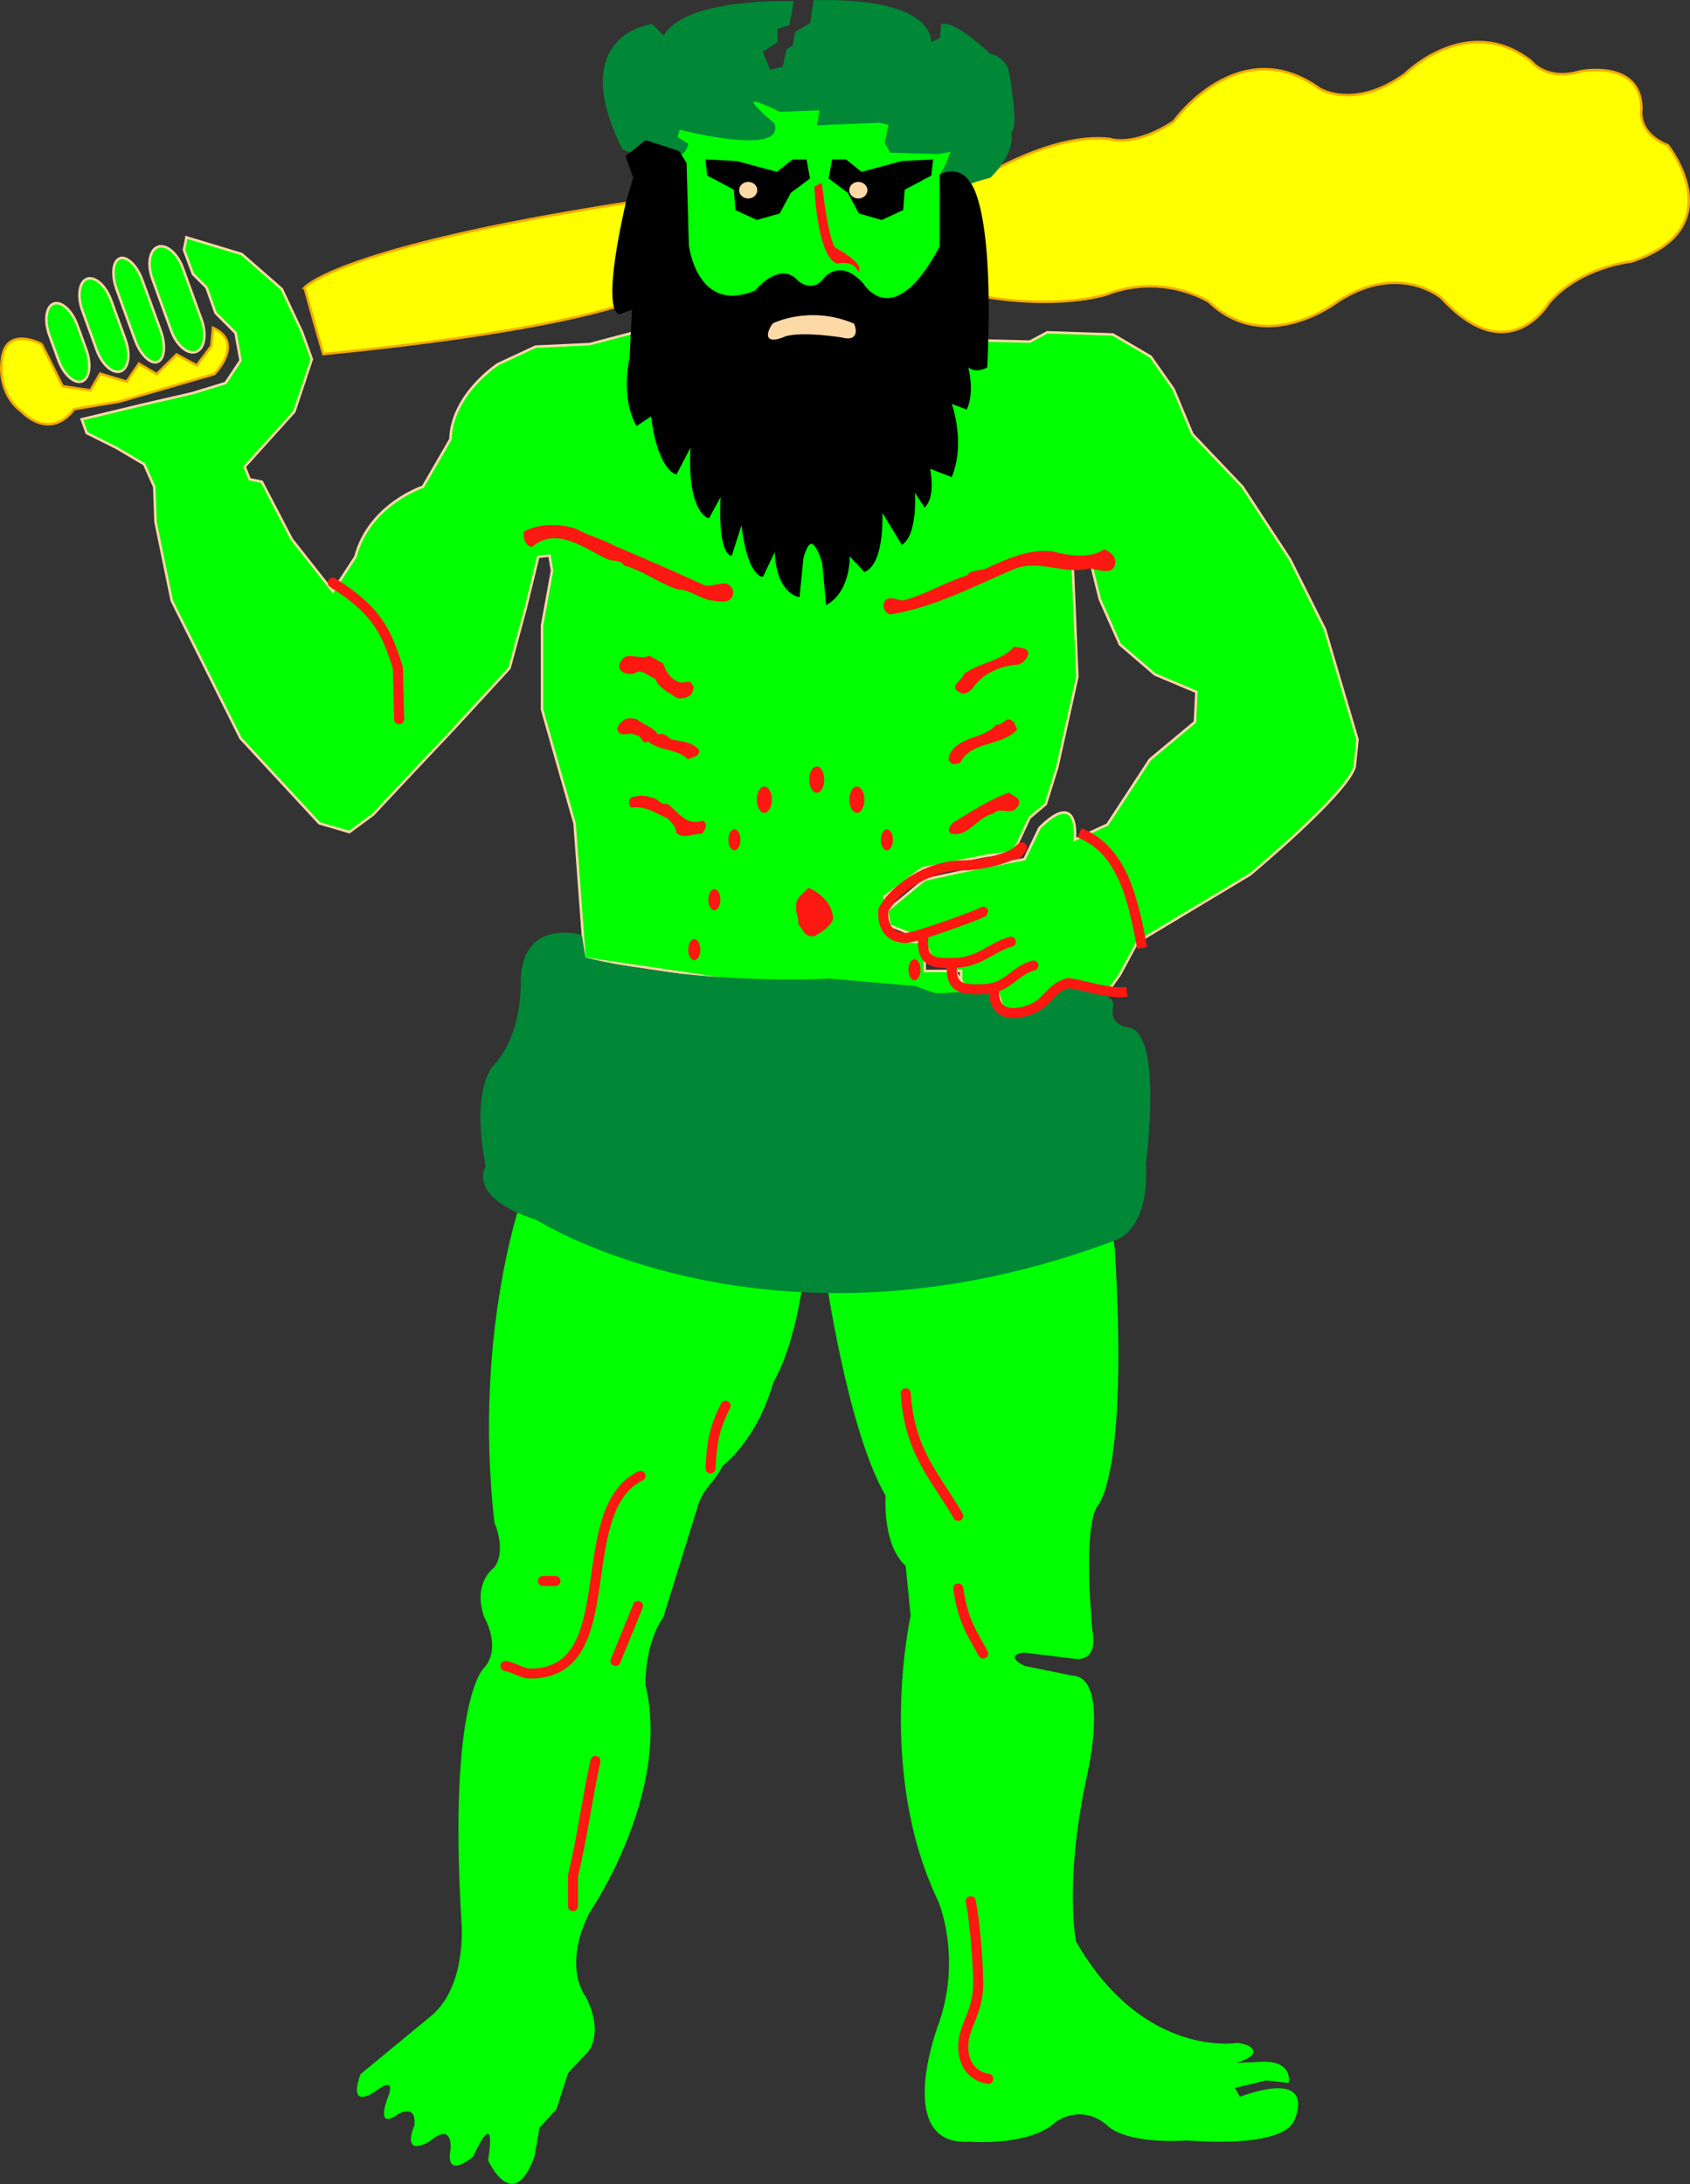 <?xml version="1.0" encoding="UTF-8" standalone="no"?>
<!-- Created with Inkscape (http://www.inkscape.org/) -->
<svg xmlns:dc="http://purl.org/dc/elements/1.1/" xmlns:cc="http://creativecommons.org/ns#" xmlns:rdf="http://www.w3.org/1999/02/22-rdf-syntax-ns#" xmlns:svg="http://www.w3.org/2000/svg" xmlns="http://www.w3.org/2000/svg" xmlns:sodipodi="http://sodipodi.sourceforge.net/DTD/sodipodi-0.dtd" xmlns:inkscape="http://www.inkscape.org/namespaces/inkscape" width="606.248" height="783.299" id="svg3080" version="1.1" inkscape:version="0.48.4 r9939" sodipodi:docname="wildman.svg">
  <rect width="100%" height="100%" fill="#333333" stroke="none"/>
  <defs id="defs3082"/>
  <sodipodi:namedview id="base" pagecolor="#ffffff" bordercolor="#666666" borderopacity="1.0" inkscape:pageopacity="0.0" inkscape:pageshadow="2" inkscape:zoom="0.98994949" inkscape:cx="113.42545" inkscape:cy="632.58113" inkscape:document-units="px" inkscape:current-layer="layer1" showgrid="false" fit-margin-top="0" fit-margin-left="0" fit-margin-right="0" fit-margin-bottom="0"/>
  <g inkscape:label="Layer 1" inkscape:groupmode="layer" id="layer1">
    <g id="g3234" style="fill:#ffff00">
      <path id="path113" style="fill:#ffff00;stroke:#f2aa00;stroke-width:0.897;stroke-linecap:round;stroke-miterlimit:3.864" d="m109.2,103.2   c0,0 11.67,-14.36 115.8,-30.51   l7.179,33.2   c0,0 -20.19,11.67 -116.2,21.09 -2.692,-8.974 -6.73,-23.78 -6.73,-23.78   l0,0   z " inkscape:connector-curvature="0"/>
      <path id="path115" style="fill:#ffff00;stroke:#f2aa00;stroke-width:0.897;stroke-linecap:round;stroke-miterlimit:3.864" d="m347.9,65.99   c0,0 28.71,-18.84 50.25,-16.15 0,0 8.525,3.141 22.88,-6.282 0,0 23.33,-32.75 52.5,-11.67 0,0 12.56,7.627 30.51,-5.384 0,0 22.43,-22.43 45.32,-4.487 0,0 5.384,7.179 17.5,3.589 0,0 21.98,-4.487 21.98,13.46 0,0 -1.794,8.525 9.423,13.01 0,0 23.78,29.61 -13.01,41.73 0,0 -18.4,1.795 -29.61,14.81 0,0 -14.36,24.68 -38.59,-1.795 0,0 -15.26,-13.01 -37.24,1.346 0,0 -25.57,19.74 -46.21,0 0,0 -16.15,-10.32 -36.34,-2.692 0,0 -17.95,6.281 -49.35,0   l0,-39.48 0,0   z " inkscape:connector-curvature="0"/>
      <path id="path117" style="fill:#ffff00;stroke:#f2aa00;stroke-width:0.897;stroke-linecap:round;stroke-miterlimit:3.864" d="m14.95,123.4   c0,0 -13.46,-7.179 -14.36,6.281 0,0 -1.795,11.22 7.179,17.95 0,0 9.871,10.77 18.84,-0.897   l16.15,-2.692 34.1,-9.871   c0,0 11.22,-11.22 -0.449,-16.6   l-0.633,6.605 -5.2,6.855 -7.249,-3.907 -7.108,7.047 -6.387,-3.749 -4.382,6.441 -9.527,-2.852 -3.484,5.993 -9.976,-1.505 -7.524,-15.1 0,0   z " inkscape:connector-curvature="0"/>
    </g>
    <path style="fill:#00ff00;" d="m289.4,131.9 -29.1,-13.61 -15.25,-21.54 -3.141,-51.15 0,0 31.86,-11.22 33.2,2.243 23.78,7.628 18.39,11.22 -1.794,35 -15.7,23.78 -19.41,18.46   z " id="polygon119" inkscape:connector-curvature="0" sodipodi:nodetypes="ccccccccccccc"/>
    <path inkscape:connector-curvature="0" d="m276,25.61 -2.91,-7.273 5.333,-3.395 0,-4.85 4.364,-1.455 1.455,-7.759   c0,0 -38.79,-1.455 -46.06,12.61   l-4.364,-4.364   c0,0 -30.38,3.479 -10.18,44.13 0,0 20.36,8.245 22.79,-1.455   l-3.88,-2.424 0.971,-3.395   c0,0 37.34,9.699 33.94,-1.455 0,0 -18.83,-15.32 2.424,-4.85   l14.64,-0.6 -0.897,5.384 21.98,-0.897 3.59,0.897 -1.347,6.73 1.795,3.141 17.05,0.449 4.936,-0.897 -1.795,4.936 -2.243,4.038 8.076,3.141 9.423,-2.692   c0,0 8.974,-8.525 7.179,-16.15 3.141,-0.448 -0.897,-21.98 -0.897,-21.98 0,0 -1.346,-4.487 -6.281,-5.384 0,0 -12.11,-11.67 -17.05,-10.77   l-0.449,4.936 -4.038,1.794   c0,0 3.141,-16.15 -41.28,-15.26   l-1.225,8.076 -5.384,3.141 -0.897,4.936 -2.244,1.346 -1.346,6.281 -5.181,1.344 0,0   z " style="fill:#008837;stroke:#008837;stroke-width:0.897;stroke-linecap:round;stroke-miterlimit:3.864" id="path121"/>
    <path style="stroke:#000000;stroke-width:0.897;stroke-linecap:round;stroke-miterlimit:3.864" d="m279.4,76.17 -7.862,2.247 -7.302,-3.37 -0.561,-7.302 -9.549,-5.055 0,0 -0.56,-5.056 10.67,0.563 14.6,3.931 5.618,-4.494 4.492,0 1.123,6.178 -6.739,5.057   z " id="polygon123" inkscape:connector-curvature="0" sodipodi:nodetypes="cccccccccccccc"/>
    <path style="stroke:#000000;stroke-width:0.897;stroke-linecap:round;stroke-miterlimit:3.864" d="m308.4,76.17 7.863,2.247 7.301,-3.37 0.561,-7.302 9.548,-5.055 0,0 0.561,-5.056 -10.67,0.563 -14.6,3.931 -5.615,-4.494 -4.493,0 -1.124,6.178 6.742,5.057   z " id="polygon125" inkscape:connector-curvature="0" sodipodi:nodetypes="cccccccccccccc"/>
    <path inkscape:connector-curvature="0" d="m265.6,68.21   c0,-1.396 1.257,-2.527 2.808,-2.527 1.551,0 2.808,1.131 2.808,2.527 0,1.396 -1.257,2.527 -2.808,2.527 -1.551,0 -2.808,-1.132 -2.808,-2.527   l0,0   z " style="fill:#fdd9a6;stroke:#fdd9a6;stroke-width:0.897;stroke-linecap:round;stroke-miterlimit:3.864" id="path127"/>
    <path inkscape:connector-curvature="0" d="m305.1,68.21   c0,-1.396 1.259,-2.527 2.809,-2.527 1.553,0 2.811,1.131 2.811,2.527 0,1.396 -1.258,2.527 -2.811,2.527 -1.55,0 -2.809,-1.132 -2.809,-2.527   l0,0   z " style="fill:#fdd9a6;stroke:#fdd9a6;stroke-width:0.897;stroke-linecap:round;stroke-miterlimit:3.864" id="path129"/>
    <path inkscape:connector-curvature="0" d="m56.64,88.53   c3.008,-1.096 7.005,2.297 8.926,7.578   l6.745,18.53   c1.922,5.281 1.041,10.45 -1.967,11.54 -3.009,1.096 -7.005,-2.298 -8.928,-7.579   l-6.745,-18.53   c-1.921,-5.28 -1.041,-10.45 1.969,-11.54   l0,0   z " style="fill:#00ff00;stroke:#fdd9a6;stroke-width:0.897;stroke-linecap:round;stroke-miterlimit:3.864" id="path131"/>
    <path inkscape:connector-curvature="0" d="m42.99,92.64   c2.545,-0.927 6.166,2.603 8.087,7.883   l6.564,18.04   c1.922,5.281 1.418,10.31 -1.127,11.24 -2.545,0.925 -6.164,-2.604 -8.087,-7.884   l-6.564,-18.04   c-1.922,-5.279 -1.417,-10.31 1.127,-11.24   l0,0   z " style="fill:#00ff00;stroke:#fdd9a6;stroke-width:0.897;stroke-linecap:round;stroke-miterlimit:3.864" id="path133"/>
    <path inkscape:connector-curvature="0" d="m31.23,100 0,0   c2.846,-1.036 6.711,2.405 8.632,7.686   l5.112,14.05   c1.923,5.281 1.174,10.4 -1.672,11.44   l0,0   c-2.846,1.036 -6.711,-2.406 -8.634,-7.687   l-5.112,-14.05   c-1.92,-5.279 -1.172,-10.4 1.674,-11.44   l0,0   z " style="fill:#00ff00;stroke:#fdd9a6;stroke-width:0.897;stroke-linecap:round;stroke-miterlimit:3.864" id="path135"/>
    <path inkscape:connector-curvature="0" d="m19.26,108.9 0,0   c2.769,-1.008 6.572,2.456 8.493,7.736   l3.19,8.765   c1.923,5.281 1.236,10.38 -1.534,11.38   l0,0   c-2.769,1.008 -6.572,-2.456 -8.493,-7.734   l-3.19,-8.765   c-1.922,-5.281 -1.235,-10.38 1.534,-11.39   l0,0   z " style="fill:#00ff00;stroke:#fdd9a6;stroke-width:0.897;stroke-linecap:round;stroke-miterlimit:3.864" id="path137"/>
    <path inkscape:connector-curvature="0" d="m66.89,85.13 19.85,5.993 14.36,12.56 7.179,15.26 3.589,9.871 -6.281,18.84 -17.83,19.74 1.795,4.487 4.366,0.897 10.77,20.64 12.12,15.37 2.601,3.3 1.828,-2.802 1.634,-2.506 4.615,-7.077   c4.936,-18.84 24.23,-25.13 24.23,-25.13   l9.871,-17.05   c0.449,-16.15 17.05,-26.92 17.05,-26.92   l13.46,-6.282 19.38,-0.897 17.05,-4.487 140.9,3.59 6.281,-3.35 23.51,0.776 13.58,7.958 8.195,11.67 6.762,16.15 17.95,18.84 17.05,26.02 12.56,25.13 4.487,15.26 7.179,24.23 -1.017,9.871   c-3.021,9.871 -37.57,38.59 -37.57,38.59   l-40.38,24.23 -6.281,11.67 -4.487,6.281 -17.05,-1.795 -14.81,10.77 -5.833,-3.59 -1.795,-5.832 -10.77,-0.449 -4.593,-6.892 -7.971,-3.877 0,0 -2.692,-6.281 -9.871,-0.448 -5.832,-8.974 15.7,-13.01 20.64,-4.487 15.15,-2.854 5.384,-11.22   c14.7,-14.52 12.67,4.199 12.67,4.199   l11.67,-5.384 15.26,-23.33 16.15,-13.46 0.536,-10.77 -14.89,-6.282 -12.56,-10.77 -7.18,-16.15 -3.589,-14.36 -6.281,-0.897 1.794,43.07 -7.179,32.3 -4.144,13.3 -5.833,4.936 -5.728,12.28 -9.871,1.346 -22.88,4.487 -13.56,10.16 1.795,10.32 6.73,2.692 5.938,3.302 0,10.32 13.01,0 0,10.77 -34.55,-4.486 -48.91,-3.141 -51.6,-7.628 -3.59,-48.46 -11.67,-40.83 0,-30.06 3.589,-19.74 -0.897,-5.384 -4.038,0.449 -4.487,18.4 -5.833,21.54 -20.64,22.43 -15.26,16.15 -13.01,13.91 -8.525,6.281 -10.77,-3.141 -28.27,-30.51 -24.68,-49.35 -5.829,-28.26 -0.449,-12.56 -3.589,-8.076 -9.871,-5.833 -10.77,-5.384 -1.794,-4.936 22.43,-5.384 17.5,-4.038 11.67,-3.589 5.384,-8.077 -1.795,-9.871 -7.179,-7.179 -3.246,-9.133 -4.83,-4.776 -3.247,-8.684 0.897,-4.487 0,0   z " style="fill:#00ff00;fill-rule:evenodd;stroke:#fdd9a6;stroke-width:0.897;stroke-linecap:round;stroke-miterlimit:3.864" id="path139"/>
    <path inkscape:connector-curvature="0" d="m188.2,426.7   c0,0 -18.7,49.3 -10.86,119.3 0,0 4.487,9.871 0,16.15 0,0 -8.076,5.385 -3.589,17.95 0,0 6.281,10.77 0,17.95 0,0 -13.12,10.61 -8.182,91.82 0,0 1.9,22.15 -10.66,32.91   l-25.57,21.09   c0,0 -5.384,13.46 5.833,5.833 0,0 7.627,-6.282 3.589,3.589 0,0 -4.038,10.77 4.038,4.936 0,0 6.73,-4.038 5.833,4.038 0,0 -5.041,11.51 5.384,5.833 0,0 8.076,-7.628 7.627,2.692 0,0 -2.692,11.22 8.077,2.691 0,0 8.525,-19.29 5.384,1.347 0,0 8.974,19.74 16.6,-1.347   l1.794,-10.32 6.131,-6.73 4.189,-13.01 7.179,-7.627   c0,0 5.833,-6.73 -0.897,-19.74 0,0 -8.525,-10.32 1.346,-30.06 0,0 29.51,-42.79 20.09,-81.82 0,0 -0.343,-14.64 6.387,-24.07   l12.12,-39.03   c1.854,-7.192 5.933,-8.826 9.194,-15.35 0,0 12.24,-8.974 18.18,-29.97 0,0 8.076,-12.56 11.22,-40.83   l3.589,-6.73 3.589,7.179   c0,0 7.972,57.27 21.88,81.05 0,0 -1.347,17.5 7.179,25.13   l1.795,17.95   c0,0 -12.56,55.64 9.871,102.3 0,0 8.974,20.64 -0.344,45.48 0,0 -15.7,42.62 11.67,40.83 0,0 21.54,1.795 30.96,-7.179 0,0 8.974,-6.73 18.4,1.346 0,0 5.385,6.73 28.72,5.385 0,0 32.75,3.141 38.14,-6.73 0,0 9.871,-19.29 -19.29,-8.974   l-1.795,-3.141 11.22,-2.692 8.076,0.897   c0,0 1.795,-7.628 -8.974,-7.628   l-6.306,0.287 -3.564,0.162   c0,0 4.336,-1.206 5.728,-2.854 1.363,-1.612 -0.169,-3.66 -5.279,-4.326 0,0 -33.65,5.833 -57.88,-36.34 0,0 -4.487,-21.09 4.038,-60.12 0,0 8.076,-34.79 -5.384,-35.24   l-17.16,-3.509   c0,0 -7.628,-3.59 -0.344,-4.774   l18.4,2.243   c0,0 8.525,1.795 6.282,-10.32 0,0 -3.59,-36.34 1.794,-44.42 0,0 11.22,-10.32 6.282,-91.98   l-1.347,-9.423 -210.3,-12.12 0,0   z " style="fill:#00ff00" id="path141"/>
    <path inkscape:connector-curvature="0" d="m297.6,351.4   c0,0 -45.77,2.691 -87.94,-7.628   l-1.346,-8.076   c0,0 -21.5,-6.281 -21.06,17.5 0,0 0.449,17.05 -8.974,28.27 0,0 -9.422,6.73 -3.589,36.79 0,0 -7.21,10.77 17.92,18.84 0,0 84.35,53.84 207.7,7.179 0,0 11.67,-3.59 10.32,-26.92 0,0 6.281,-47.56 -6.282,-48.46 0,0 -7.179,-0.897 -5.384,-8.076 0,0 0.792,-3.751 -6.73,-4.486 0,0 -9.615,-3.93 -12.11,-2.244 -2.31,1.557 -6.316,5.608 -9.422,7.179 -5.833,0.897 -9.469,4.807 -11.22,0 1.052,0.789 -4.038,-5.384 -4.038,-5.384 -2.254,-0.764 -18.36,1.297 -20.26,0.646 -4.165,-1.424 -7.105,-2.44 -7.105,-2.44   l-30.51,-2.694 0,0   z " style="fill:#008837;stroke:#008837;stroke-width:0.897;stroke-linecap:round;stroke-miterlimit:3.864" id="path143"/>
    <path inkscape:connector-curvature="0" d="m243.4,54.54 2.447,4.077 0.815,29.36   c0,0 2.95,25.58 24.49,16.61 0,0 8.525,-10.77 14.81,-3.59 0,0 5.384,4.936 9.871,-0.897 0,0 5.385,-7.179 13.46,1.794 0,0 11.22,18.84 28.27,-13.46   l0,-25.57   c0,0 6.282,-3.589 10.32,3.141 0,0 8.524,8.974 5.832,65.51 0,0 -5.832,3.141 -7.627,-2.692 0,0 3.589,10.32 0.448,17.5   l-5.833,-2.244   c0,0 5.385,13.91 0.449,26.47   l-8.076,-3.141   c0,0 2.243,9.871 -1.347,13.91   l-4.038,-6.282   c0,0 1.347,15.7 -4.038,19.74   l-7.627,-12.56   c0,0 1.346,18.84 -5.833,22.43   l-5.833,-6.282   c0,0 0.897,12.56 -7.628,17.95   l-1.346,-14.36   c0,0 -4.038,-15.26 -7.628,-1.794   l-1.346,13.46   c0,0 -8.076,-1.346 -8.076,-17.5   l-4.936,10.32   c0,0 -5.384,-0.897 -7.179,-20.19   l-4.038,12.56   c0,0 -4.487,-0.897 -3.141,-22.43   l-4.936,8.974   c0,0 -7.627,-2.244 -5.833,-26.92   l-5.833,11.22   c0,0 -6.281,-1.794 -8.525,-21.09   l-5.384,3.589   c0,0 -5.384,-8.076 -2.244,-23.78   l0.897,-17.95 -4.936,1.794   c0,0 -6.282,0.449 2.692,-39.48   l2.692,-8.974 -2.692,-7.628 6.73,-5.384 11.74,3.801 0,0   z " style="fill-rule:evenodd;stroke:#000000;stroke-width:0.897;stroke-linecap:round;stroke-miterlimit:3.864;fill:#000000" id="path145"/>
    <path inkscape:connector-curvature="0" d="m221,196   c11.13,4.667 20.82,8.974 31.95,14 3.23,0.719 8.614,-3.23 10.05,2.154 0,4.667 -4.667,3.589 -7.538,3.23 -3.949,-0.357 -7.897,-3.947 -12.2,-3.947 -6.821,-2.154 -12.56,-6.822 -19.38,-8.616 -1.436,-2.152 -3.589,-1.436 -5.742,-2.152 -7.897,-3.589 -17.59,-11.49 -26.2,-5.384 -0.717,0.357 -0.717,1.076 -1.795,0.717 -2.154,-1.076 -2.512,-3.589 -2.154,-5.384 5.384,-2.871 12.56,-2.871 18.31,-1.076 4.666,2.51 10.05,3.947 14.72,6.459   l0,0   z " style="fill:#fd1812;stroke:#fd1812;stroke-width:0;stroke-linecap:square;stroke-miterlimit:2" id="path147"/>
    <path inkscape:connector-curvature="0" d="m400.1,201.7   c-0.357,5.025 -6.103,2.513 -9.331,2.154 -8.974,2.512 -17.95,-3.589 -27.28,0.359 -14.36,6.101 -28.35,13.64 -44.15,16.15 -1.795,-0.359 -3.232,-2.873 -1.795,-5.027 1.795,-1.795 4.308,0 6.46,0 8.256,-2.152 14.72,-6.46 22.98,-8.974 1.076,-2.152 4.308,-1.436 6.817,-2.512 6.821,-3.23 15.79,-7.179 23.69,-6.103 5.742,1.435 12.92,2.873 18.67,-0.717 1.794,0.718 3.947,2.153 3.947,4.667   l0,0   z " style="fill:#fd1812;stroke:#fd1812;stroke-width:0;stroke-linecap:square;stroke-miterlimit:2" id="path149"/>
    <path inkscape:connector-curvature="0" d="m237.9,238   c1.076,3.23 3.23,6.46 6.82,6.819 1.076,0 2.871,-1.076 3.589,0.719 1.076,1.076 0,2.512 -0.359,3.589 -1.435,1.076 -3.589,1.795 -5.384,1.076 -2.871,-2.154 -6.103,-3.23 -7.538,-6.82 -2.511,-0.718 -5.025,-3.949 -7.538,-1.794 -1.795,0.359 -5.384,0 -5.384,-2.873 1.795,-6.46 7.179,-1.436 10.77,-3.589   l5.025,2.873 0,0   z " style="fill:#fd1812;stroke:#fd1812;stroke-width:0;stroke-linecap:square;stroke-miterlimit:2" id="path151"/>
    <path inkscape:connector-curvature="0" d="m368.9,234.4   c-0.357,1.436 -1.434,3.23 -3.589,3.949 -6.461,0.357 -12.92,3.23 -16.51,8.614 -0.718,0.717 -2.513,2.511 -4.308,1.436 -4.666,-2.154 0.719,-4.308 1.438,-6.82 5.741,-3.949 13.64,-4.667 17.95,-9.692 1.795,0.718 4.666,0 5.023,2.513   l0,0   z " style="fill:#fd1812;stroke:#fd1812;stroke-width:0;stroke-linecap:square;stroke-miterlimit:2" id="path153"/>
    <path inkscape:connector-curvature="0" d="m236.1,263.4   c2.152,-0.715 3.23,0.719 4.666,1.795 3.589,0.719 7.538,0.719 10.05,3.95 0,2.51 -2.512,2.152 -3.947,3.229 -3.949,-3.947 -10.05,-2.871 -14.36,-6.46 -2.514,1.438 -2.154,-2.514 -4.308,-2.152 -2.154,-1.795 -6.103,1.434 -6.82,-2.514 1.436,-3.229 3.589,-4.308 7.179,-3.229 2.511,2.153 5.383,2.51 7.537,5.381   l0,0   z " style="fill:#fd1812;stroke:#fd1812;stroke-width:0;stroke-linecap:square;stroke-miterlimit:2" id="path155"/>
    <path inkscape:connector-curvature="0" d="m364.9,261.7   c-5.745,6.104 -16.51,3.951 -20.46,11.85 -1.438,0.357 -2.871,1.076 -3.59,-0.361 -1.076,-0.357 -0.357,-2.514 0.358,-3.59 3.95,-5.741 11.85,-4.665 16.15,-9.688 2.874,0.357 3.589,-3.95 6.464,-0.722   l1.077,2.512 0,0   z " style="fill:#fd1812;stroke:#fd1812;stroke-width:0;stroke-linecap:square;stroke-miterlimit:2" id="path157"/>
    <path inkscape:connector-curvature="0" d="m239.3,288.2   c3.949,2.871 6.82,8.255 12.92,6.104 1.795,1.434 0.717,3.228 -0.359,4.665 -3.589,0 -6.819,2.152 -9.333,-0.361 0.359,-1.791 -1.794,-3.586 -2.871,-5.022 -4.308,-1.795 -7.897,-4.666 -13.28,-3.947 -1.076,-1.438 -1.076,-3.95 1.436,-3.95 2.873,-0.719 4.667,0 7.179,0.719 1.436,0.715 2.514,2.51 4.308,1.792   l0,0   z " style="fill:#fd1812;stroke:#fd1812;stroke-width:0;stroke-linecap:square;stroke-miterlimit:2" id="path159"/>
    <path inkscape:connector-curvature="0" d="m365.3,288.9   c-2.514,4.305 -6.103,0 -8.974,2.871 -6.103,1.434 -8.974,8.616 -15.08,7.179 -1.795,-1.076 -0.358,-2.871 0.718,-3.947 6.461,-3.95 12.93,-8.258 20.1,-10.77 1.076,1.434 4.665,1.794 3.228,4.665   l0,0   z " style="fill:#fd1812;stroke:#fd1812;stroke-width:0;stroke-linecap:square;stroke-miterlimit:2" id="path161"/>
    <path inkscape:connector-curvature="0" d="m298.9,329.5   c-1.076,2.87 -3.947,4.665 -6.46,6.103 -3.59,1.076 -4.666,-2.514 -6.101,-4.308 0.357,-2.514 -1.078,-3.947 -0.719,-5.746 -0.359,-3.946 2.871,-5.022 4.308,-7.175 5.025,2.152 8.614,6.099 8.972,11.13   l0,0   z " style="fill:#fd1812;stroke:#fd1812;stroke-width:0;stroke-linecap:square;stroke-miterlimit:2" id="path163"/>
    <path inkscape:connector-curvature="0" d="m119.4,209   c15.7,9.871 19.29,17.5 23.33,30.51   l0.449,18.4   " style="fill:none;stroke:#fd1812;stroke-width:3.589;stroke-linecap:round;stroke-miterlimit:3.864" id="path165"/>
    <path inkscape:connector-curvature="0" d="m290.3,279.6   c0,-2.601 1.206,-4.711 2.692,-4.711 1.486,0 2.692,2.11 2.692,4.711 0,2.604 -1.206,4.711 -2.692,4.711 -1.486,0 -2.692,-2.107 -2.692,-4.711   l0,0   z " style="fill:#fd1812" id="path167"/>
    <path inkscape:connector-curvature="0" d="m304.7,286.8   c0,-2.601 1.205,-4.711 2.691,-4.711 1.486,0 2.692,2.11 2.692,4.711 0,2.604 -1.206,4.712 -2.692,4.712 -1.486,0 -2.691,-2.107 -2.691,-4.712   l0,0   z " style="fill:#fd1812" id="path169"/>
    <path inkscape:connector-curvature="0" d="m316,301.2   c0,-2.079 0.967,-3.769 2.155,-3.769 1.188,0 2.152,1.689 2.152,3.769 0,2.082 -0.964,3.771 -2.152,3.771 -1.188,0 -2.155,-1.689 -2.155,-3.771   l0,0   z " style="fill:#fd1812" id="path171"/>
    <path inkscape:connector-curvature="0" d="m271.5,286.8   c0,-2.601 1.206,-4.711 2.692,-4.711 1.486,0 2.692,2.11 2.692,4.711 0,2.604 -1.206,4.712 -2.692,4.712 -1.486,0 -2.692,-2.107 -2.692,-4.712   l0,0   z " style="fill:#fd1812" id="path173"/>
    <path inkscape:connector-curvature="0" d="m261.3,301.2   c0,-2.079 0.964,-3.769 2.154,-3.769 1.188,0 2.154,1.689 2.154,3.769 0,2.082 -0.966,3.771 -2.154,3.771 -1.19,0 -2.154,-1.689 -2.154,-3.771   l0,0   z " style="fill:#fd1812" id="path175"/>
    <path inkscape:connector-curvature="0" d="m254.1,322.7   c0,-2.078 0.964,-3.768 2.154,-3.768 1.188,0 2.154,1.689 2.154,3.768 0,2.082 -0.965,3.772 -2.154,3.772 -1.19,0 -2.154,-1.69 -2.154,-3.772   l0,0   z " style="fill:#fd1812" id="path177"/>
    <path inkscape:connector-curvature="0" d="m246.9,340.6   c0,-2.078 0.964,-3.768 2.154,-3.768 1.188,0 2.154,1.689 2.154,3.768 0,2.082 -0.966,3.772 -2.154,3.772 -1.19,0 -2.154,-1.69 -2.154,-3.772   l0,0   z " style="fill:#fd1812" id="path179"/>
    <path inkscape:connector-curvature="0" d="m325.9,347.8   c0,-2.079 0.967,-3.769 2.155,-3.769 1.188,0 2.152,1.689 2.152,3.769 0,2.082 -0.964,3.771 -2.152,3.771 -1.188,0 -2.155,-1.689 -2.155,-3.771   l0,0   z " style="fill:#fd1812" id="path181"/>
    <path inkscape:connector-curvature="0" d="m324.9,499.7   c1.346,21.09 10.77,30.06 18.84,43.97   m-0.001,26.02   c1.795,11.67 4.486,15.26 8.974,23.33   m-4.487,88.84   c1.347,6.282 2.692,21.98 2.692,29.61 0,10.32 -5.384,15.26 -5.384,22.43 0,6.729 3.589,10.77 8.974,11.66   m-140.9,-114   c-3.141,14.36 -4.487,26.02 -8.076,41.28   l0,10.77   m24.23,-154.3   c-25.57,12.56 -5.384,70.89 -39.48,70.89 -3.141,0 -5.833,-2.243 -8.974,-2.691   m17.95,-30.51 -4.487,0   m34.1,8.973 -8.076,19.74   m39.48,-91.53   c-4.038,8.076 -4.936,13.01 -5.384,22.43   " style="fill:none;stroke:#fd1812;stroke-width:3.589;stroke-linecap:round;stroke-miterlimit:3.864" id="path183"/>
    <path inkscape:connector-curvature="0" d="m387.3,298.7   c15.7,6.281 19.29,24.68 22.43,41.28   " style="fill:none;stroke:#fd1812;stroke-width:3.589;stroke-miterlimit:3.864" id="path185"/>
    <path inkscape:connector-curvature="0" d="m331.2,336.4   c-0.897,9.422 4.936,8.974 10.32,8.974 9.87,0 13.46,-5.385 21.09,-7.628   m-21.09,8.076   c-0.897,9.422 4.936,8.974 10.32,8.974 9.871,0 11.22,-6.281 18.84,-8.524   " style="fill:none;stroke:#fd1812;stroke-width:3.589;stroke-linecap:round;stroke-miterlimit:3.864" id="path187"/>
    <path inkscape:connector-curvature="0" d="m356.7,353.9   c-0.897,9.423 5.083,10.22 10.32,8.974 9.423,-2.243 8.525,-8.076 16.15,-10.32 6.282,0.897 14.81,4.038 21.09,3.141   " style="fill:none;stroke:#fd1812;stroke-width:3.589;stroke-miterlimit:3.864" id="path189"/>
    <path inkscape:connector-curvature="0" d="m365.3,305   c-2.692,4.488 4.038,-4.038 0,0 -2.691,2.692 -13.01,5.384 -20.19,5.384 -11.67,0 -24.23,8.077 -28.27,16.15 -0.449,8.076 4.486,9.871 8.076,9.871 3.589,0 27.82,-8.974 27.82,-9.423   " style="fill:none;stroke:#fd1812;stroke-width:3.589;stroke-linecap:round;stroke-miterlimit:3.864" id="path191"/>
    <path inkscape:connector-curvature="0" d="m292.6,67.18   c0,0 0.897,23.78 7.628,26.92 0,0 5.385,-1.346 7.628,2.244 0,0 0.329,-2.123 -7.887,-6.825 0,0 -2.434,1.44 -5.125,-20.1   l-0.449,-3.141 -1.795,0.897 0,0   z " style="fill:#fd1812;stroke:#fd1812;stroke-width:0.897;stroke-miterlimit:3.864" id="path193"/>
    <path inkscape:connector-curvature="0" d="m277.4,116.4   c0,0 12.91,-6.585 28.61,0 0,0 2.692,5.978 -4.038,4.184 0,0 -13.46,-2.244 -20.19,-0.449 0,0 -9.422,4.487 -4.381,-3.735   l0,0   z " style="fill:#fdd9a6;stroke:#fdd9a6;stroke-width:0.897;stroke-miterlimit:3.864" id="path195"/>
  </g>
</svg>
